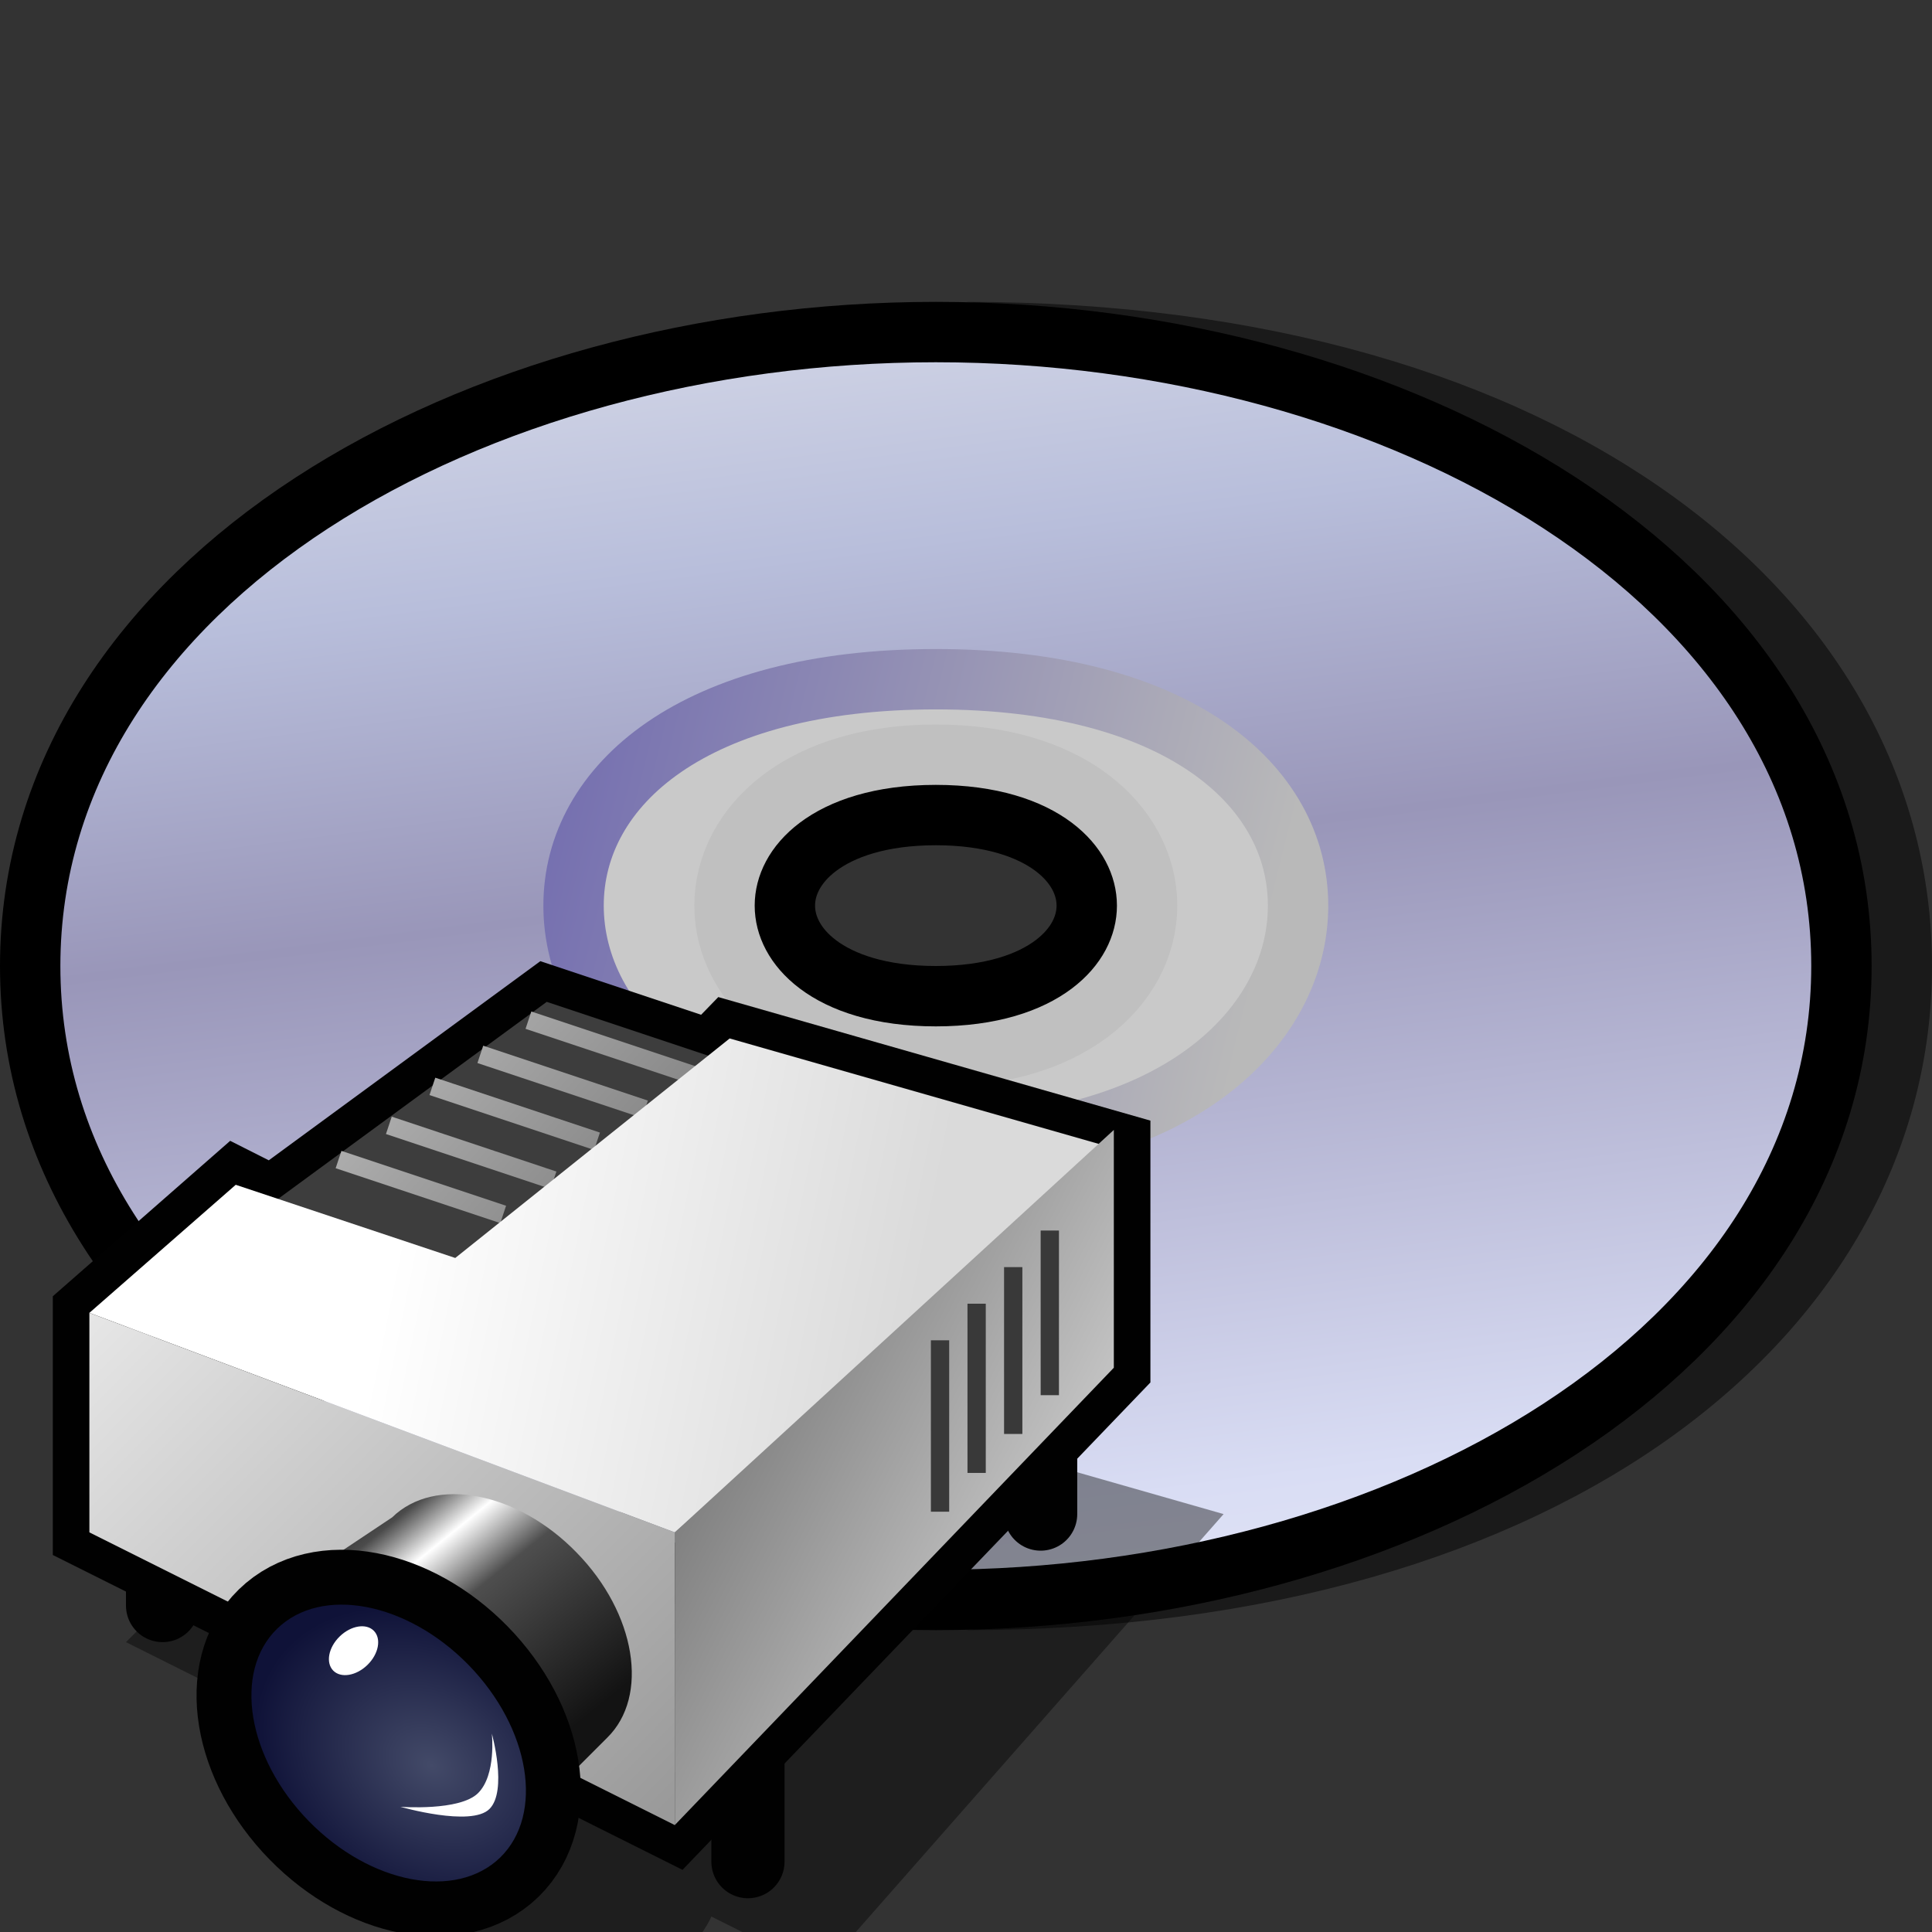 <?xml version="1.0" encoding="UTF-8" standalone="no"?>
<svg
   xmlns:dc="http://purl.org/dc/elements/1.1/"
   xmlns:cc="http://creativecommons.org/ns#"
   xmlns:rdf="http://www.w3.org/1999/02/22-rdf-syntax-ns#"
   xmlns:svg="http://www.w3.org/2000/svg"
   xmlns="http://www.w3.org/2000/svg"
   xmlns:sodipodi="http://sodipodi.sourceforge.net/DTD/sodipodi-0.dtd"
   xmlns:inkscape="http://www.inkscape.org/namespaces/inkscape"
   version="1.1"
   width="64"
   height="64"
   color-interpolation="linearRGB"
   id="svg2"
   inkscape:version="0.91 r13725"
   sodipodi:docname="media-optical-video.svg">
  <rect width="100%" height="100%" fill="#333333" stroke="none"/>
  <defs
     id="defs34">
    <linearGradient
       id="linearGradient6482">
      <stop
         style="stop-color:black;stop-opacity:1"
         offset="0"
         id="stop6484" />
      <stop
         style="stop-color:black;stop-opacity:0"
         offset="1"
         id="stop6486" />
    </linearGradient>
    <linearGradient
       id="linearGradient3002">
      <stop
         id="stop3004"
         offset="0"
         style="stop-color: rgb(186, 189, 182); stop-opacity: 1;" />
      <stop
         id="stop3006"
         offset="1"
         style="stop-color: rgb(46, 52, 54); stop-opacity: 1;" />
    </linearGradient>
    <linearGradient
       id="linearGradient6452">
      <stop
         style="stop-color:white;stop-opacity:1"
         offset="0"
         id="stop6454" />
      <stop
         style="stop-color:white;stop-opacity:0"
         offset="1"
         id="stop6456" />
    </linearGradient>
    <linearGradient
       id="linearGradient3101">
      <stop
         style="stop-color: rgb(46, 52, 54); stop-opacity: 1;"
         offset="0"
         id="stop3103" />
      <stop
         id="stop3109"
         offset="0.128"
         style="stop-color: rgb(85, 87, 83); stop-opacity: 1;" />
      <stop
         style="stop-color: rgb(85, 87, 83); stop-opacity: 1;"
         offset="0.56"
         id="stop3111" />
      <stop
         style="stop-color: rgb(46, 52, 54); stop-opacity: 1;"
         offset="1"
         id="stop3105" />
    </linearGradient>
    <linearGradient
       id="linearGradient3093">
      <stop
         style="stop-color: rgb(85, 87, 83); stop-opacity: 1;"
         offset="0"
         id="stop3095" />
      <stop
         id="stop2022"
         offset="0.723"
         style="stop-color: rgb(136, 138, 133); stop-opacity: 1;" />
      <stop
         style="stop-color: rgb(113, 115, 110); stop-opacity: 1;"
         offset="1"
         id="stop3097" />
    </linearGradient>
    <linearGradient
       id="linearGradient6593">
      <stop
         style="stop-color: rgb(46, 52, 54); stop-opacity: 1;"
         offset="0"
         id="stop6595" />
      <stop
         id="stop6601"
         offset="0.5"
         style="stop-color: rgb(66, 74, 77); stop-opacity: 1;" />
      <stop
         style="stop-color: rgb(46, 52, 54); stop-opacity: 1;"
         offset="1"
         id="stop6597" />
    </linearGradient>
    <linearGradient
       id="linearGradient2982">
      <stop
         style="stop-color:#ffffff;stop-opacity:0;"
         offset="0"
         id="stop2984" />
      <stop
         id="stop2990"
         offset="0.055"
         style="stop-color:#ffffff;stop-opacity:1;" />
      <stop
         style="stop-color:#ffffff;stop-opacity:1;"
         offset="0.91"
         id="stop2992" />
      <stop
         style="stop-color: black; stop-opacity: 0;"
         offset="1"
         id="stop2986" />
    </linearGradient>
    <linearGradient
       id="linearGradient5683">
      <stop
         style="stop-color: white; stop-opacity: 1;"
         offset="0"
         id="stop5685" />
      <stop
         style="stop-color: rgb(136, 138, 133); stop-opacity: 1;"
         offset="1"
         id="stop5687" />
    </linearGradient>
    <linearGradient
       id="linearGradient2998">
      <stop
         style="stop-color: white; stop-opacity: 0;"
         offset="0"
         id="stop3001" />
      <stop
         id="stop3007"
         offset="0.5"
         style="stop-color: white; stop-opacity: 1;" />
      <stop
         style="stop-color: white; stop-opacity: 0;"
         offset="1"
         id="stop3003" />
    </linearGradient>
    <linearGradient
       id="linearGradient3041">
      <stop
         style="stop-color: rgb(85, 87, 83); stop-opacity: 1;"
         offset="0"
         id="stop3043-0" />
      <stop
         id="stop3049"
         offset="0.326"
         style="stop-color: rgb(137, 139, 134); stop-opacity: 1;" />
      <stop
         style="stop-color: rgb(82, 84, 80); stop-opacity: 1;"
         offset="0.63"
         id="stop3051" />
      <stop
         id="stop3053"
         offset="0.858"
         style="stop-color: rgb(83, 85, 81); stop-opacity: 1;" />
      <stop
         style="stop-color: rgb(62, 63, 61); stop-opacity: 1;"
         offset="1"
         id="stop3045-3" />
    </linearGradient>
  </defs>
  <sodipodi:namedview
     pagecolor="#ffffff"
     bordercolor="#666666"
     borderopacity="1"
     objecttolerance="10"
     gridtolerance="10"
     guidetolerance="10"
     inkscape:pageopacity="0"
     inkscape:pageshadow="2"
     inkscape:window-width="954"
     inkscape:window-height="497"
     id="namedview32"
     showgrid="false"
     inkscape:zoom="1.3037281"
     inkscape:cx="109.21051"
     inkscape:cy="49.374162"
     inkscape:window-x="665"
     inkscape:window-y="429"
     inkscape:window-maximized="0"
     inkscape:current-layer="svg2" />
  <g
     id="g4">
    <path
       style="fill:#010101; fill-opacity:0.494"
       d="M32 10C48 12 60 20 60 32C60 44 48 52 32 54C52 54 64 44 64 32C64 20 52 10 32 10z"
       id="path6" />
    <path
       style="fill:none; stroke:#000000; stroke-width:4"
       d="M31 12C16 12 2 20 2 32C2 44 16 52 31 52C46 52 60 44 60 32C60 20 46 12 31 12z            M31 26C27 26 25 28 25 30C25 32 27 34 31 34C35 34 37 32 37 30C37 28 35 26 31 26z"
       id="path8" />
    <linearGradient
       id="gradient0"
       gradientUnits="userSpaceOnUse"
       x1="4.64"
       y1="67.69"
       x2="-3.64"
       y2="3.2">
      <stop
         offset="0"
         stop-color="#f1f1f1"
         id="stop11" />
      <stop
         offset="0.212"
         stop-color="#d9ddf4"
         id="stop13" />
      <stop
         offset="0.542"
         stop-color="#9996b9"
         id="stop15" />
      <stop
         offset="0.708"
         stop-color="#b8bedb"
         id="stop17" />
      <stop
         offset="1"
         stop-color="#f4f4f4"
         id="stop19" />
    </linearGradient>
    <path
       style="fill:url(#gradient0)"
       d="M31 12C16 12 2 20 2 32C2 44 16 52 31 52C46 52 60 44 60 32C60 20 46 12 31 12z            M43 30C43 34 39 38 31 38C23 38 19 34 19 30C19 26 23 22.5 31 22.5C39 22.5 43 26 43 30z"
       id="path21" />
    <path
       style="fill:#ebebeb; fill-opacity:0.816"
       d="M43 30C43 34 39 38 31 38C23 38 19 34 19 30C19 26 23 22.5 31 22.5C39 22.5 43 26 43 30z            M31 26C27 26 25 28 25 30C25 32 27 34 31 34C35 34 37 32 37 30C37 28 35 26 31 26z"
       id="path23" />
    <linearGradient
       id="gradient1"
       gradientUnits="userSpaceOnUse"
       x1="6.84"
       y1="-3.55"
       x2="48.02"
       y2="6.68">
      <stop
         offset="0"
         stop-color="#4137a9"
         id="stop26" />
      <stop
         offset="1"
         stop-color="#b9b9b9"
         id="stop28" />
    </linearGradient>
    <path
       style="fill:none; stroke:url(#gradient1); stroke-width:2"
       d="M43 30C43 34 39 38 31 38C23 38 19 34 19 30C19 26 23 22.5 31 22.5C39 22.5 43 26 43 30z"
       id="path30" />
  </g>
  <g
     style="color-interpolation:linearRGB"
     id="g14588"
     transform="matrix(0.606,0,0,0.606,1.749,27.734)">
    <g
       id="g14516">
      <path
         id="path14518"
         d="m 6,42 -2,2 18,9 c 0,0 -6,11 4,11 8,0 10,-5 10,-5 L 42,62 64,37 50,33 6,42 Z"
         style="fill:#010101;fill-opacity:0.408"
         inkscape:connector-curvature="0" />
      <path
         id="path14520"
         d="m 6,36 0,6 m 32,8 0,6 m 16,-25 0,6"
         style="fill:none;stroke:#010101;stroke-width:4;stroke-linecap:round"
         inkscape:connector-curvature="0" />
      <path
         id="path14522"
         d="M 2,26 2,38 34,54 58,29 58,17 36.98,10.99 36,12 27,9 12,20 10,18.99 2,26 Z"
         style="fill:none;stroke:#010101;stroke-width:4"
         inkscape:connector-curvature="0" />
      <path
         id="path14524"
         d="M 12,20 27,9 36,12 22,25 12,20 Z"
         style="fill:#3d3d3d"
         inkscape:connector-curvature="0" />
      <linearGradient
         y2="-2.15"
         x2="52.81"
         y1="-15.55"
         x1="37.96"
         gradientUnits="userSpaceOnUse"
         id="gradient0-7">
        <stop
           id="stop14527"
           stop-color="#bdbdbd"
           offset="0" />
        <stop
           id="stop14529"
           stop-color="#808080"
           offset="1" />
      </linearGradient>
      <path
         id="path14531"
         d="m 15.62,17.62 9,3 m -6.25,-4.87 9,3 m -6.62,-5.13 9,3 m -6.38,-4.75 9,3 M 26,10 l 9,3"
         style="fill:none;stroke:url(#gradient0-7);stroke-width:1"
         inkscape:connector-curvature="0" />
      <linearGradient
         y2="0.21"
         x2="52.43"
         y1="-5.5"
         x1="24.39"
         gradientUnits="userSpaceOnUse"
         id="gradient1-5">
        <stop
           id="stop14534"
           stop-color="#ffffff"
           offset="0" />
        <stop
           id="stop14536"
           stop-color="#dadada"
           offset="1" />
      </linearGradient>
      <path
         id="path14538"
         d="M 2,26 34,38 58,17 37,11 22,23 10,19 2,26 Z"
         style="fill:url(#gradient1-5)"
         inkscape:connector-curvature="0" />
      <linearGradient
         y2="31.57"
         x2="54.81"
         y1="-0.52"
         x1="22.38"
         gradientUnits="userSpaceOnUse"
         id="gradient2">
        <stop
           id="stop14541"
           stop-color="#eeeeee"
           offset="0" />
        <stop
           id="stop14543"
           stop-color="#9a9a9a"
           offset="1" />
      </linearGradient>
      <path
         id="path14545"
         d="M 2,26 2,38 34,54 34,38 2,26 Z"
         style="fill:url(#gradient2)"
         inkscape:connector-curvature="0" />
      <linearGradient
         y2="63.82"
         x2="19.29"
         y1="76.11"
         x1="43.22"
         gradientUnits="userSpaceOnUse"
         id="gradient3">
        <stop
           id="stop14548"
           stop-color="#e2e2e2"
           offset="0" />
        <stop
           id="stop14550"
           stop-color="#7c7c7c"
           offset="1" />
      </linearGradient>
      <path
         id="path14552"
         d="M 34,38 34,54 58,29 58,16 34,38 Z"
         style="fill:url(#gradient3)"
         inkscape:connector-curvature="0" />
      <linearGradient
         y2="33.8"
         x2="46.83"
         y1="20.64"
         x1="36.19"
         gradientUnits="userSpaceOnUse"
         id="gradient4">
        <stop
           id="stop14555"
           stop-color="#2b2b2b"
           offset="0" />
        <stop
           id="stop14557"
           stop-color="#4b4b4b"
           offset="0.117" />
        <stop
           id="stop14559"
           stop-color="#ffffff"
           offset="0.265" />
        <stop
           id="stop14561"
           stop-color="#4e4e4e"
           offset="0.458" />
        <stop
           id="stop14563"
           stop-color="#131313"
           offset="1" />
      </linearGradient>
      <path
         id="path14565"
         d="m 18.55,37.18 -3,2 12.75,12.05 2,-2 C 32.62,46.96 31.88,42.42 28.63,39.1 25.39,35.77 20.87,34.91 18.55,37.18 Z"
         style="fill:url(#gradient4)"
         inkscape:connector-curvature="0" />
      <path
         id="path14567"
         d="m 12.26,43.27 c -2.41,2.35 -1.64,7.06 1.73,10.51 3.37,3.45 8.05,4.34 10.47,1.99 2.41,-2.36 1.64,-7.06 -1.73,-10.52 -3.37,-3.45 -8.05,-4.34 -10.47,-1.98 z"
         style="fill:none;stroke:#010101;stroke-width:6"
         inkscape:connector-curvature="0" />
      <radialGradient
         gradientTransform="matrix(0.135,0.087,-0.067,0.104,20.705,50.736)"
         r="64"
         cy="0"
         cx="0"
         gradientUnits="userSpaceOnUse"
         id="gradient5">
        <stop
           id="stop14570"
           stop-color="#434a68"
           offset="0" />
        <stop
           id="stop14572"
           stop-color="#0f1238"
           offset="1" />
      </radialGradient>
      <path
         id="path14574"
         d="m 12.26,43.27 c -2.41,2.35 -1.64,7.06 1.73,10.51 3.37,3.45 8.05,4.34 10.47,1.99 2.41,-2.36 1.64,-7.06 -1.73,-10.52 -3.37,-3.45 -8.05,-4.34 -10.47,-1.98 z"
         style="fill:url(#gradient5)"
         inkscape:connector-curvature="0" />
      <path
         id="path14576"
         transform="matrix(0,0.178,-0.178,0,25.254,41.2)"
         d="m 12.26,43.27 c -2.41,2.35 -1.64,7.06 1.73,10.51 3.37,3.45 8.05,4.34 10.47,1.99 2.41,-2.36 1.64,-7.06 -1.73,-10.52 -3.37,-3.45 -8.05,-4.34 -10.47,-1.98 z"
         style="fill:#ffffff"
         inkscape:connector-curvature="0" />
      <path
         id="path14578"
         d="m 19,53 c 0,0 3.25,0.25 4.25,-0.75 1,-1 0.75,-3.25 0.75,-3.25 0,0 0.87,3.12 -0.13,4.12 C 22.87,54.12 19,53 19,53 Z"
         style="fill:#ffffff"
         inkscape:connector-curvature="0" />
      <path
         id="path14580"
         d="m 54.5,21.5 0,9 m -2,-7 0,9.12 m -2,-7.12 0,9.25 m -2,-7.25 0,9.37"
         style="fill:none;stroke:#393939;stroke-width:1"
         inkscape:connector-curvature="0" />
    </g>
  </g>
</svg>
